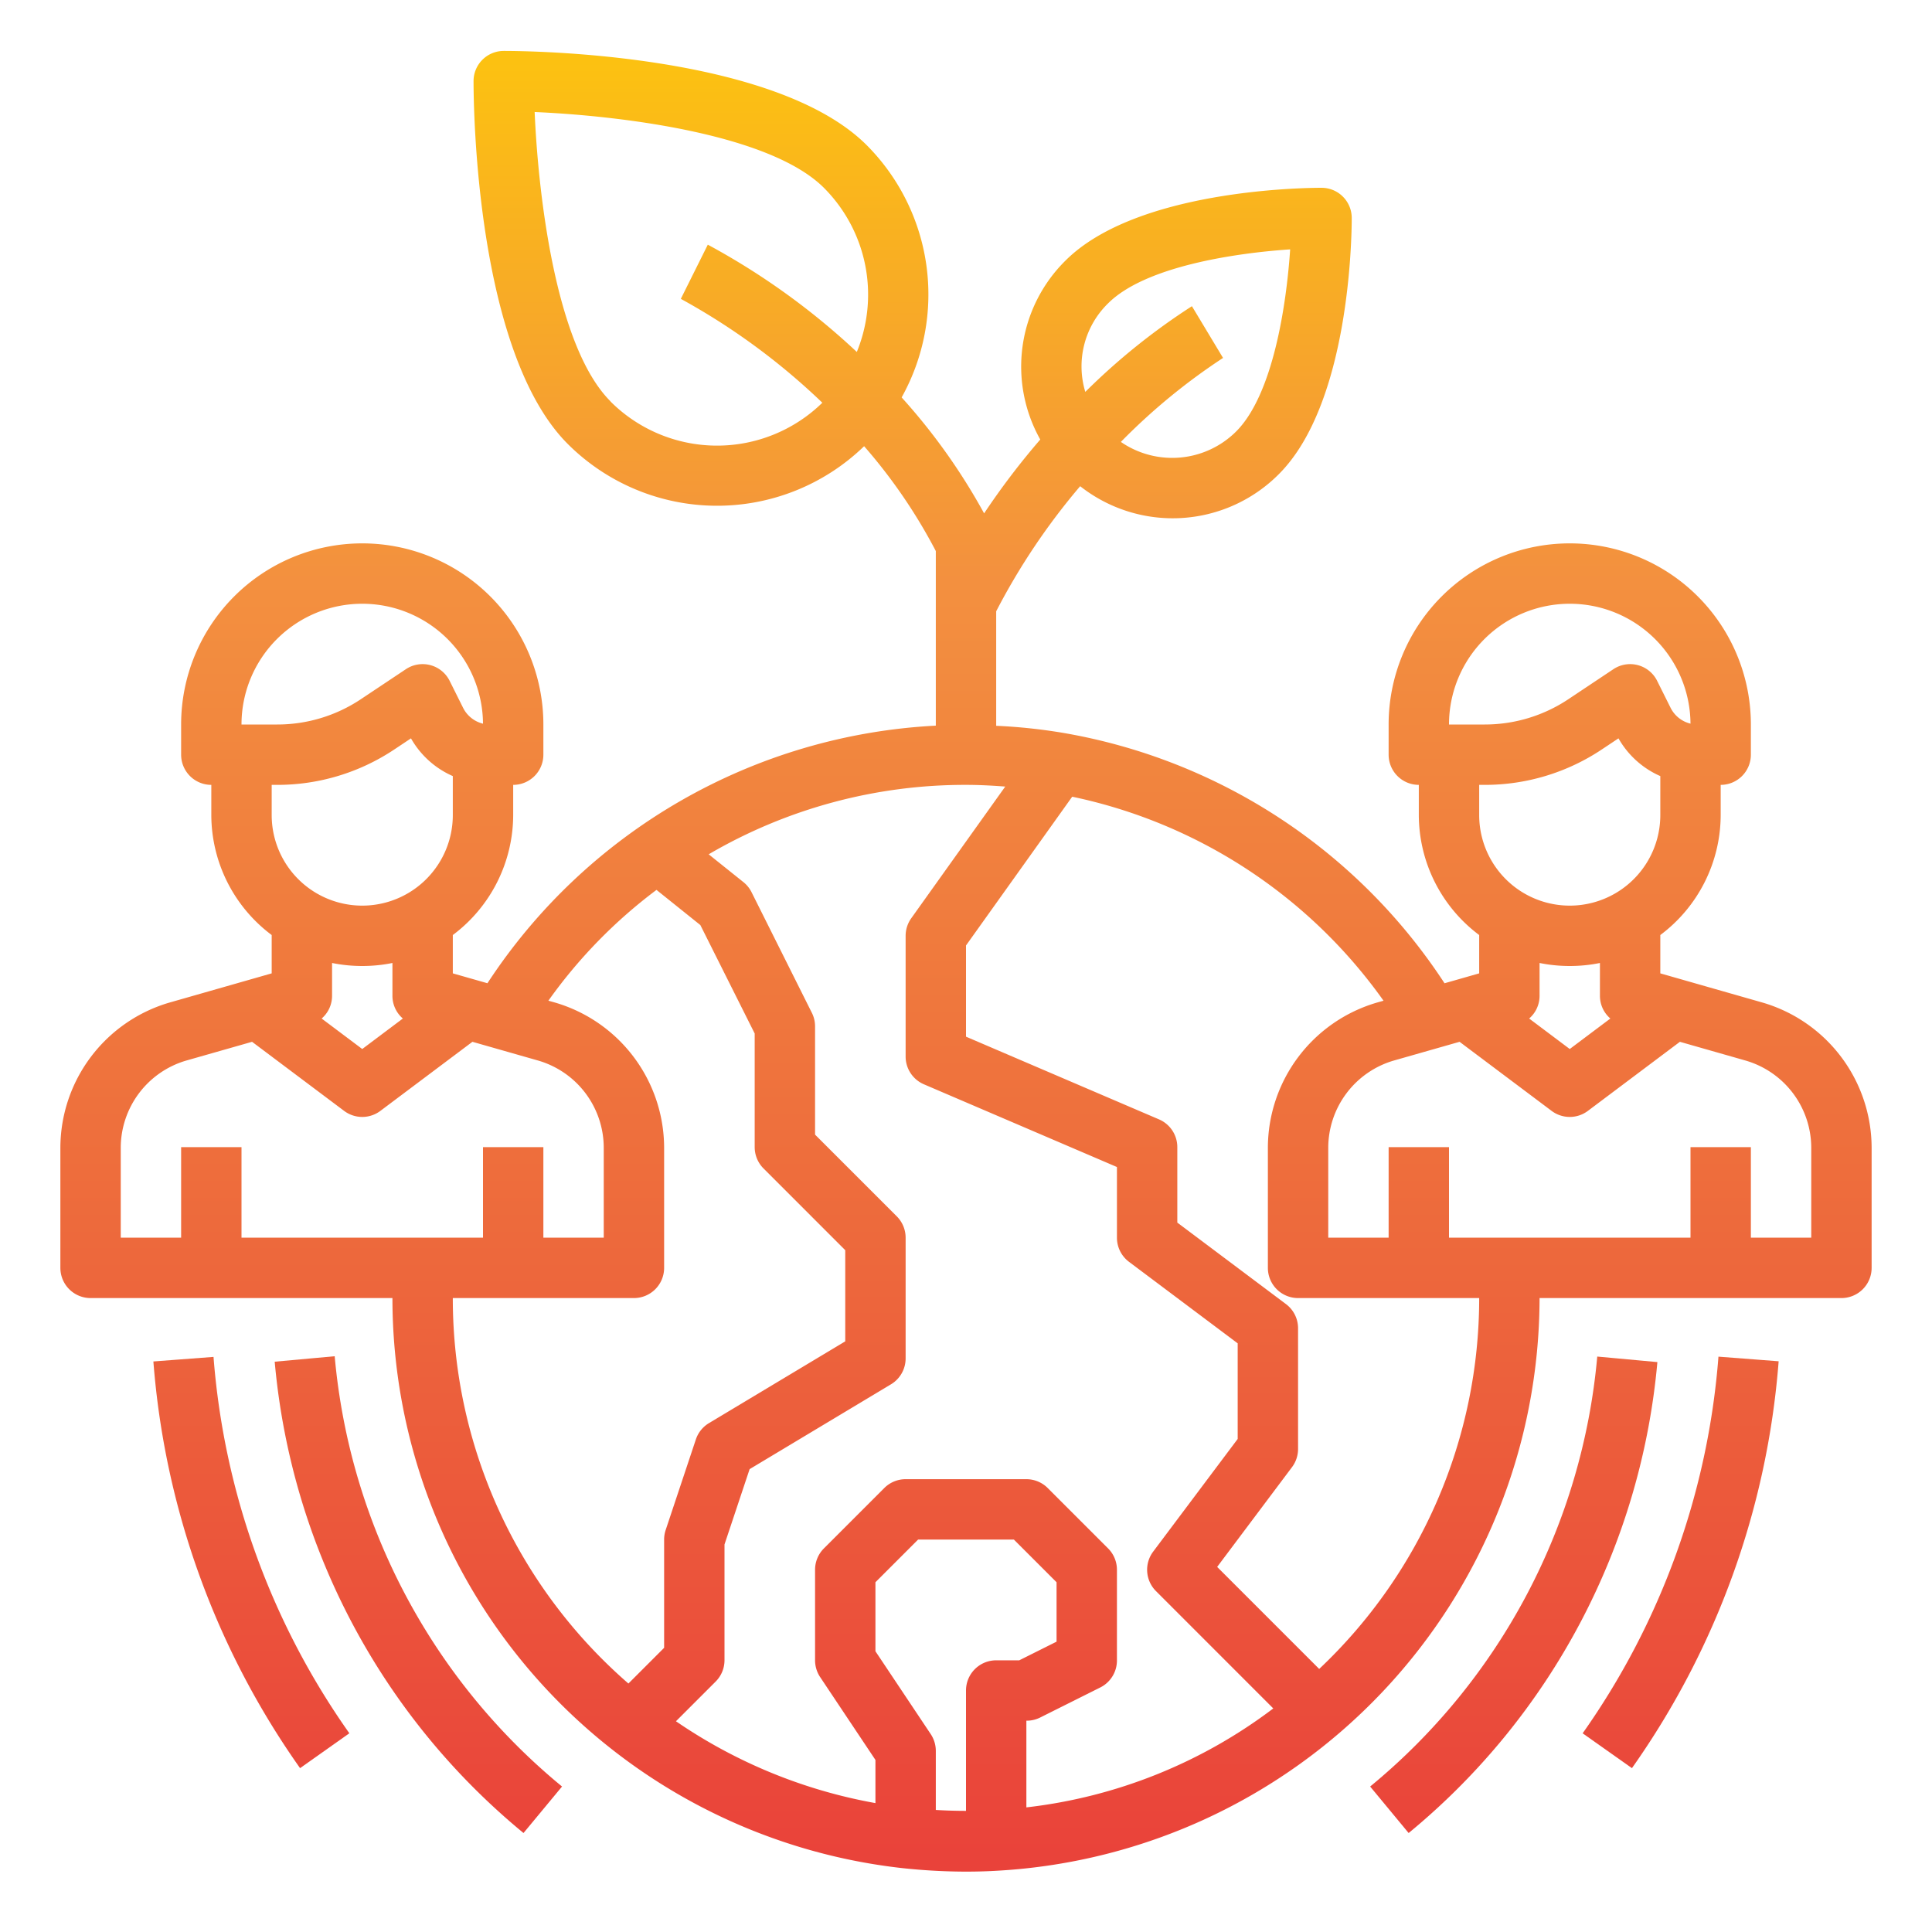 <?xml version="1.0"?>
<svg xmlns="http://www.w3.org/2000/svg" xmlns:xlink="http://www.w3.org/1999/xlink" viewBox="0 0 64 64" width="512" height="512"><defs><linearGradient id="New_Gradient_Swatch" x1="32" y1="64.019" x2="32" y2="0.073" gradientUnits="userSpaceOnUse"><stop offset="0" stop-color="#e93e3a"/><stop offset="0.35" stop-color="#ed683c"/><stop offset="0.7" stop-color="#f3903f"/><stop offset="1" stop-color="#fdc70c"/></linearGradient><linearGradient id="New_Gradient_Swatch-2" x1="13.854" y1="64.019" x2="13.854" y2="0.073" xlink:href="#New_Gradient_Swatch"/><linearGradient id="New_Gradient_Swatch-3" x1="50.146" y1="64.019" x2="50.146" y2="0.073" xlink:href="#New_Gradient_Swatch"/><linearGradient id="New_Gradient_Swatch-4" x1="8.327" y1="64.019" x2="8.327" y2="0.073" xlink:href="#New_Gradient_Swatch"/><linearGradient id="New_Gradient_Swatch-5" x1="55.673" y1="64.019" x2="55.673" y2="0.073" xlink:href="#New_Gradient_Swatch"/></defs><g id="Growth-Startup"><path d="M58.375,33.208,55,32.244v-1.27A4.977,4.977,0,0,0,57,27V26a1,1,0,0,0,1-1V24a6,6,0,0,0-12,0v1a1,1,0,0,0,1,1v1a4.977,4.977,0,0,0,2,3.974v1.27l-1.148.328a18.909,18.909,0,0,0-12.584-8.286A18.253,18.253,0,0,0,33,24.043V20.25a21.954,21.954,0,0,1,2.782-4.144,4.956,4.956,0,0,0,6.582-.4c2.347-2.346,2.414-7.864,2.414-8.485a1,1,0,0,0-1-1c-.621,0-6.139.068-8.485,2.414a4.934,4.934,0,0,0-.833,5.925A24.76,24.76,0,0,0,32.6,17.006a20.175,20.175,0,0,0-2.732-3.841,7.006,7.006,0,0,0-1.158-8.357C25.673,1.774,17.6,1.687,16.687,1.687a1,1,0,0,0-1,1c0,.91.087,8.986,3.121,12.02a7,7,0,0,0,9.817.074A17.808,17.808,0,0,1,31,18.254v5.784a18.909,18.909,0,0,0-14.853,8.533L15,32.244v-1.27A4.977,4.977,0,0,0,17,27V26a1,1,0,0,0,1-1V24A6,6,0,0,0,6,24v1a1,1,0,0,0,1,1v1a4.977,4.977,0,0,0,2,3.974v1.27l-3.374.964A5.021,5.021,0,0,0,2,38.02V42a1,1,0,0,0,1,1H13A19,19,0,0,0,29.9,61.885,20.012,20.012,0,0,0,32,62c.35,0,.71-.01,1.054-.031A19.03,19.03,0,0,0,51,43H61a1,1,0,0,0,1-1V38.02A5.021,5.021,0,0,0,58.375,33.208ZM52,20a4,4,0,0,1,4,3.972,1,1,0,0,1-.66-.526l-.445-.892a1,1,0,0,0-1.45-.386l-1.488.992a4.987,4.987,0,0,1-2.773.84H48A4,4,0,0,1,52,20Zm-2.816,6a6.976,6.976,0,0,0,3.882-1.176l.548-.365A2.956,2.956,0,0,0,55,25.709V27a3,3,0,0,1-6,0V26ZM52,32a5,5,0,0,0,1-.1V33a.991.991,0,0,0,.345.74L52,34.75l-1.345-1.01A.991.991,0,0,0,51,33V31.9A5,5,0,0,0,52,32ZM30.606,35.919,37,38.659V41a1,1,0,0,0,.4.8L41,44.5v3.167L38.2,51.4a1,1,0,0,0,.093,1.307l3.886,3.887A16.681,16.681,0,0,1,34,59.872V57a1,1,0,0,0,.447-.1l2-1A1,1,0,0,0,37,55V52a1,1,0,0,0-.293-.707l-2-2A1,1,0,0,0,34,49H30a1,1,0,0,0-.707.293l-2,2A1,1,0,0,0,27,52v3a1.006,1.006,0,0,0,.168.555L29,58.3v1.43a16.966,16.966,0,0,1-6.608-2.711l1.315-1.315A1,1,0,0,0,24,55V51.162l.832-2.495,4.683-2.81A1,1,0,0,0,30,45V41a1,1,0,0,0-.293-.707L27,37.586V34a1,1,0,0,0-.105-.447l-2-4a1,1,0,0,0-.271-.334L23.476,28.3A16.817,16.817,0,0,1,32,26c.438,0,.871.023,1.3.056l-3.114,4.363A1,1,0,0,0,30,31v4A1,1,0,0,0,30.606,35.919Zm6.1-25.869c1.221-1.221,4.189-1.666,6.032-1.789-.123,1.843-.568,4.811-1.789,6.032a3,3,0,0,1-3.819.346,20.433,20.433,0,0,1,3.385-2.782l-1.031-1.714a21.541,21.541,0,0,0-3.532,2.839,2.916,2.916,0,0,1,.754-2.932ZM20.222,13.293c-1.815-1.815-2.393-6.844-2.511-9.582,2.738.118,7.767.7,9.582,2.511a5.007,5.007,0,0,1,1.09,5.437,23.6,23.6,0,0,0-4.936-3.554L22.553,9.9a22.05,22.05,0,0,1,4.688,3.441,4.991,4.991,0,0,1-7.019-.043ZM12,20a4,4,0,0,1,4,3.973,1,1,0,0,1-.66-.527l-.445-.892a1,1,0,0,0-1.45-.386l-1.488.992A4.987,4.987,0,0,1,9.183,24H8A4,4,0,0,1,12,20ZM9.183,26a6.977,6.977,0,0,0,3.883-1.176l.548-.365A2.956,2.956,0,0,0,15,25.709V27a3,3,0,0,1-6,0V26ZM12,32a5,5,0,0,0,1-.1V33a.991.991,0,0,0,.345.74L12,34.75l-1.345-1.01A.991.991,0,0,0,11,33V31.9A5,5,0,0,0,12,32ZM8,41V38H6v3H4V38.02a3.014,3.014,0,0,1,2.175-2.889l2.175-.62L11.4,36.8a1,1,0,0,0,1.2,0l3.05-2.289,2.176.621A3.012,3.012,0,0,1,20,38.02V41H18V38H16v3Zm7,2h6a1,1,0,0,0,1-1V38.02a5.022,5.022,0,0,0-3.625-4.812l-.209-.059a16.6,16.6,0,0,1,3.581-3.67L23.2,30.644,25,34.236V38a1,1,0,0,0,.293.707L28,41.414v3.02l-4.515,2.709a1,1,0,0,0-.434.541l-1,3A1,1,0,0,0,22,51v3.586l-1.183,1.183A16.894,16.894,0,0,1,15,43ZM31,59.957V58a1.006,1.006,0,0,0-.168-.555L29,54.7V52.414L30.414,51h3.172L35,52.414v1.968L33.764,55H33a1,1,0,0,0-1,1v3.987C31.673,59.987,31.336,59.977,31,59.957Zm12.7-4.671-3.38-3.38L42.8,48.6A1,1,0,0,0,43,48V44a1,1,0,0,0-.4-.8L39,40.5V38a1,1,0,0,0-.606-.919L32,34.341V31.32l3.518-4.928A16.9,16.9,0,0,1,45.831,33.15l-.205.058A5.02,5.02,0,0,0,42,38.02V42a1,1,0,0,0,1,1h6A16.886,16.886,0,0,1,43.7,55.286ZM60,41H58V38H56v3H48V38H46v3H44V38.02a3.015,3.015,0,0,1,2.176-2.889l2.174-.62L51.4,36.8a1,1,0,0,0,1.2,0l3.049-2.289,2.175.621A3.013,3.013,0,0,1,60,38.02Z" style="fill:url(#New_Gradient_Swatch)"/><path d="M11.087,44.927,9.1,45.108a22.832,22.832,0,0,0,8.242,15.613l1.276-1.54A20.847,20.847,0,0,1,11.087,44.927Z" style="fill:url(#New_Gradient_Swatch-2)"/><path d="M52.911,44.938a20.841,20.841,0,0,1-7.523,14.243l1.275,1.54a22.825,22.825,0,0,0,8.24-15.6Z" style="fill:url(#New_Gradient_Swatch-3)"/><path d="M5.081,45.1A26.917,26.917,0,0,0,9.94,58.572l1.633-1.155a24.915,24.915,0,0,1-4.5-12.468Z" style="fill:url(#New_Gradient_Swatch-4)"/><path d="M52.427,57.418l1.633,1.154a26.924,26.924,0,0,0,4.86-13.478l-1.994-.153A24.928,24.928,0,0,1,52.427,57.418Z" style="fill:url(#New_Gradient_Swatch-5)"/></g></svg>
